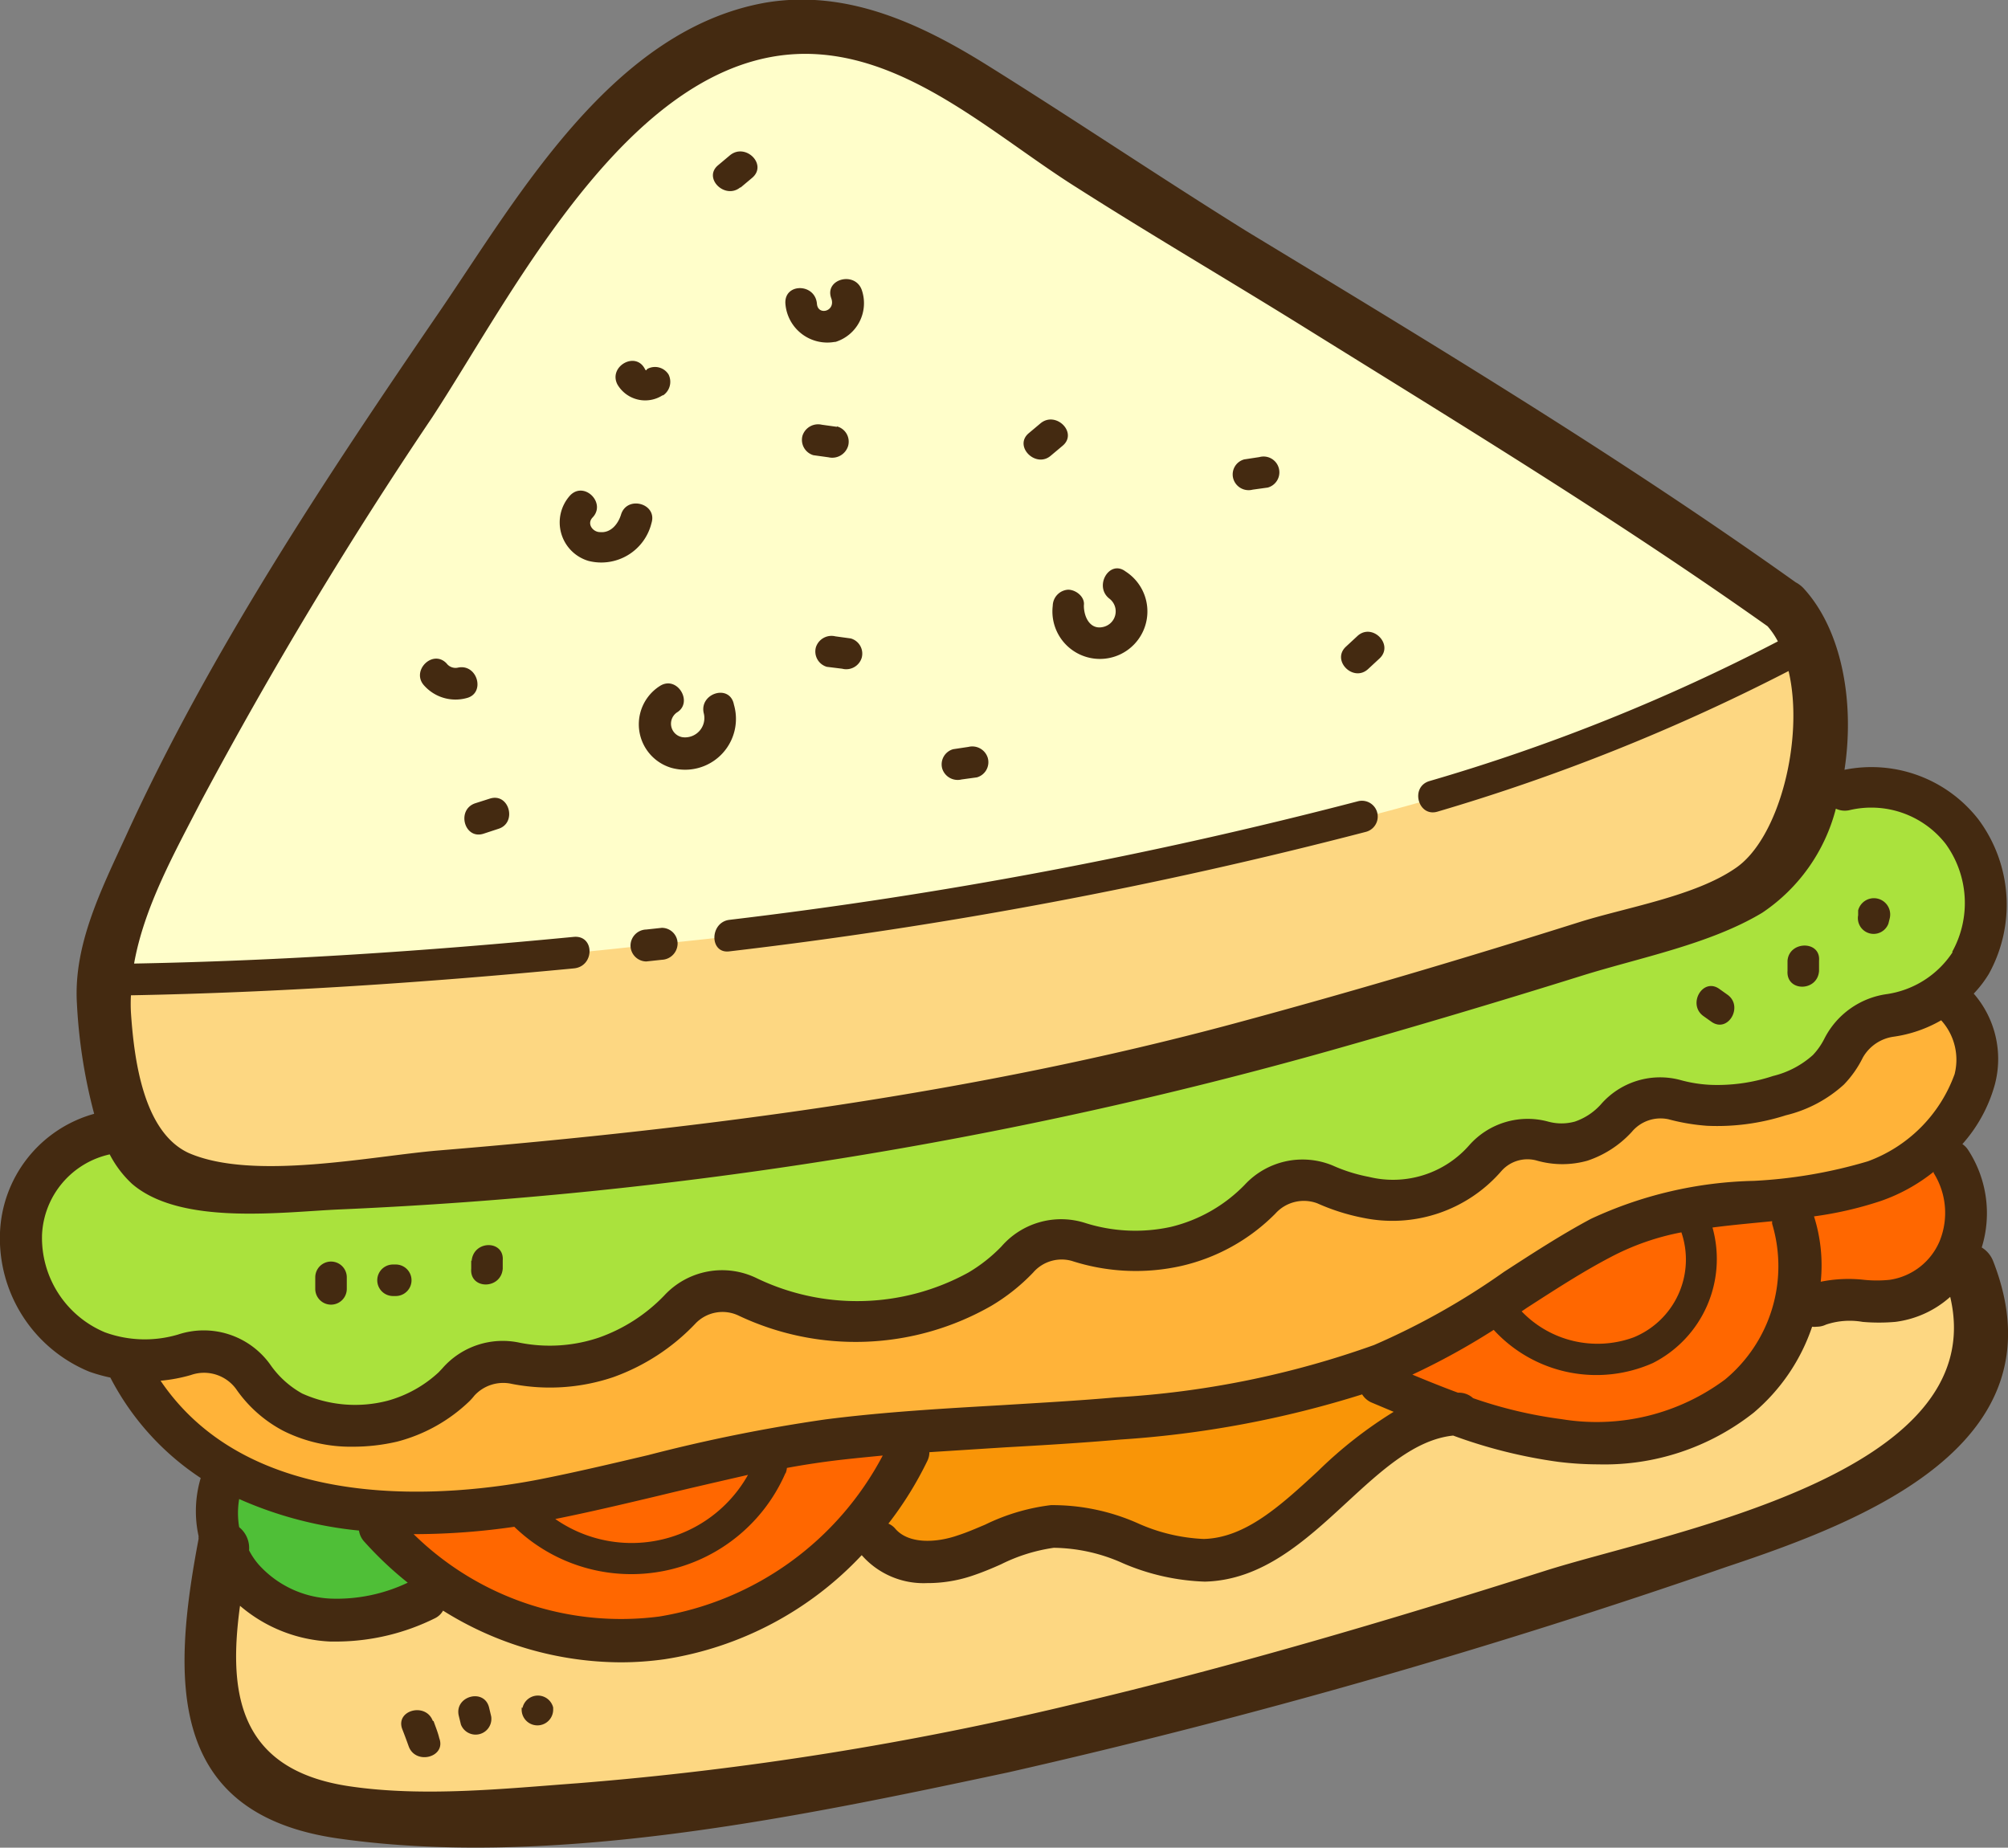 <svg xmlns="http://www.w3.org/2000/svg" viewBox="0 0 95.54 87.92"><rect x="0" y="0" width="95.54" height="87.92" fill="#808080" stroke="none"/><defs><style>.cls-1{fill:#aae23d;}.cls-2{fill:#ffb339;}.cls-3{fill:#fdd782;}.cls-4{fill:#fffeca;}.cls-5{fill:#f99507;}.cls-6{fill:#ff6700;}.cls-7{fill:#4fbf37;}.cls-8{fill:#442a11;}</style></defs><g id="Laag_2" data-name="Laag 2"><g id="objects"><path class="cls-1" d="M93.34,39.6a5.47,5.47,0,0,0-5.62-2l-1.53-.22C85.83,40.08,84.8,42,82,42.94,75.07,45.37,56,51.12,48.86,52.31,26.37,56,9,57.49,7.17,55.45a5.93,5.93,0,0,1-1-1.86l-.78.31A5.06,5.06,0,0,0,1,58.7a5.89,5.89,0,0,0,3.61,5.63,6,6,0,0,0,1.32.34,6.25,6.25,0,0,0,2.85-.2,2.89,2.89,0,0,1,3.26,1,5.43,5.43,0,0,0,1.89,1.7,7.1,7.1,0,0,0,4.74.43A6.83,6.83,0,0,0,21.6,66l.21-.22a2.81,2.81,0,0,1,2.73-.9,8.3,8.3,0,0,0,4.3-.28,9,9,0,0,0,3.5-2.28,2.78,2.78,0,0,1,3.24-.61,11.84,11.84,0,0,0,11-.42,8.54,8.54,0,0,0,1.79-1.4A2.76,2.76,0,0,1,51.27,59a8.92,8.92,0,0,0,4.66.22,8.24,8.24,0,0,0,4-2.22,2.76,2.76,0,0,1,3.08-.7,8.48,8.48,0,0,0,1.95.61,6.12,6.12,0,0,0,4-.54,6.44,6.44,0,0,0,1.68-1.34,2.69,2.69,0,0,1,2.73-.82,3.26,3.26,0,0,0,1.83,0,4,4,0,0,0,1.68-1.1,2.76,2.76,0,0,1,2.74-.88,8.34,8.34,0,0,0,1.65.27,9.82,9.82,0,0,0,3.39-.46A5.22,5.22,0,0,0,87,50.89a4.37,4.37,0,0,0,.72-1,2.91,2.91,0,0,1,2.22-1.58,5.69,5.69,0,0,0,2.2-.83,5.23,5.23,0,0,0,1.63-1.65A5.78,5.78,0,0,0,93.34,39.6Z"/><path class="cls-2" d="M92.93,47.7l-.83-.24a5.69,5.69,0,0,1-2.2.83,2.91,2.91,0,0,0-2.22,1.58,4.37,4.37,0,0,1-.72,1,5.22,5.22,0,0,1-2.33,1.21,9.82,9.82,0,0,1-3.39.46,8.34,8.34,0,0,1-1.65-.27,2.76,2.76,0,0,0-2.74.88,4,4,0,0,1-1.68,1.1,3.26,3.26,0,0,1-1.83,0,2.69,2.69,0,0,0-2.73.82,6.44,6.44,0,0,1-1.68,1.34,6.12,6.12,0,0,1-4,.54A8.48,8.48,0,0,1,63,56.33a2.76,2.76,0,0,0-3.08.7,8.24,8.24,0,0,1-4,2.22A8.92,8.92,0,0,1,51.27,59a2.76,2.76,0,0,0-2.89.87,8.54,8.54,0,0,1-1.79,1.4,11.84,11.84,0,0,1-11,.42,2.78,2.78,0,0,0-3.24.61,9,9,0,0,1-3.5,2.28,8.3,8.3,0,0,1-4.3.28,2.81,2.81,0,0,0-2.73.9L21.6,66a6.83,6.83,0,0,1-2.93,1.64,7.1,7.1,0,0,1-4.74-.43A5.43,5.43,0,0,1,12,65.52a2.89,2.89,0,0,0-3.26-1,6.25,6.25,0,0,1-2.85.2v.06a11.69,11.69,0,0,0,4.9,5.2,17.11,17.11,0,0,0,7.22,2,29.28,29.28,0,0,0,6.72-.35l1.06-.19c3.61-.7,7.16-1.71,10.77-2.39.93-.18,1.87-.34,2.82-.46,1.24-.16,2.49-.28,3.74-.37,3.35-.27,6.71-.38,10.05-.67a45.63,45.63,0,0,0,12.17-2.41l.37-.14A30.5,30.5,0,0,0,71.13,62c1.66-1.05,3.29-2.16,5-3.09a13.88,13.88,0,0,1,4.38-1.4c1.54-.25,3.08-.33,4.63-.51a18.87,18.87,0,0,0,4-.82,8.44,8.44,0,0,0,3.21-2.15C94,52.27,94.89,49.81,92.93,47.7Z"/><path class="cls-3" d="M93.62,60.32l-.66-.4a4,4,0,0,1-2.95,2c-1.21.14-2.52-.32-3.63.23l-.9-.18a8.31,8.31,0,0,1-2.74,4.46,11.13,11.13,0,0,1-8.53,2.12,23.35,23.35,0,0,1-5-1.28c-4.58.33-7.32,6.85-12,7-2.48.06-4.77-1.8-7.24-1.61-1.46.11-2.78.92-4.18,1.39s-3.13.51-4.11-.66l-1.28-.28a15.44,15.44,0,0,1-9,4.85,15,15,0,0,1-10.4-2.49l-.84.62a9.29,9.29,0,0,1-4.56,1.06,5.93,5.93,0,0,1-4.21-2,5,5,0,0,1-.9-1.58c-.55,3-1.66,7.38,0,9.84,1.85,2.67,5.4,3,8.51,3,22.3,0,44.06-6.83,65.33-14,2.83-.95,5.77-2,7.82-4.26C94.16,66.13,95,62.7,93.62,60.32Zm-44.76-8C56,51.12,75.07,45.37,82,42.94c2.82-1,3.85-2.86,4.21-5.52a21.84,21.84,0,0,0,.18-2.25,16.32,16.32,0,0,0-.23-4.23l-1.25.25a91.79,91.79,0,0,1-20.06,7.66,214.5,214.5,0,0,1-33.34,6l-.75.08c-1.15.13-2.29.25-3.44.36-9.51.92-17.66,1.27-22.61,1.31.35,1.41.54,4.6,1.44,6.94a5.93,5.93,0,0,0,1,1.86C9,57.49,26.37,56,48.86,52.31Z"/><path class="cls-4" d="M84.93,28.87c-7.2-5.22-15-9.8-22.47-14.5-3.52-2.2-7.09-4.32-10.61-6.52-3.17-2-6.34-4.6-9.83-5.91C36.06-.31,31.24,3,27.51,7.82A198.89,198.89,0,0,0,16,24.72c-3.76,6-9.36,14.92-11.28,21.93,5,0,13.1-.39,22.61-1.31,1.15-.11,2.29-.23,3.44-.36l.75-.08a214.5,214.5,0,0,0,33.34-6,91.79,91.79,0,0,0,20.06-7.66l1.25-.25A3.5,3.5,0,0,0,84.93,28.87Z"/><path class="cls-5" d="M65.63,65.79l-.26-.71A45.63,45.63,0,0,1,53.2,67.49c-3.34.29-6.7.4-10.05.67l.07.89a16.58,16.58,0,0,1-2.73,4l1.28.28c1,1.17,2.71,1.13,4.11.66s2.72-1.28,4.18-1.39c2.47-.19,4.76,1.67,7.24,1.61,4.63-.13,7.37-6.65,12-7C68,66.8,66.83,66.3,65.63,65.79Z"/><path class="cls-6" d="M39.41,68.53c-.95.12-1.89.28-2.82.46-3.61.68-7.16,1.69-10.77,2.39l-1.06.19a29.28,29.28,0,0,1-6.72.35l0,.74a15.35,15.35,0,0,0,3.1,2.77,15,15,0,0,0,10.4,2.49,15.44,15.44,0,0,0,9-4.85,16.58,16.58,0,0,0,2.73-4l-.07-.89C41.9,68.25,40.65,68.37,39.41,68.53Zm53.14-14.3-.18-.18a8.44,8.44,0,0,1-3.21,2.15,18.87,18.87,0,0,1-4,.82c-1.55.18-3.09.26-4.63.51a13.88,13.88,0,0,0-4.38,1.4c-1.74.93-3.37,2-5,3.09a30.5,30.5,0,0,1-5.39,2.92l-.37.14.26.71c1.2.51,2.4,1,3.62,1.46a23.35,23.35,0,0,0,5,1.28,11.13,11.13,0,0,0,8.53-2.12A8.31,8.31,0,0,0,85.48,62l.9.18c1.11-.55,2.42-.09,3.63-.23a4,4,0,0,0,2.95-2,3.58,3.58,0,0,0,.24-.48A7,7,0,0,0,92.55,54.23Z"/><path class="cls-7" d="M18,72.66l0-.74a17.11,17.11,0,0,1-7.22-2l-.3.53a4.75,4.75,0,0,0,.07,3.09,5,5,0,0,0,.9,1.58,5.93,5.93,0,0,0,4.21,2,9.29,9.29,0,0,0,4.56-1.06l.84-.62A15.35,15.35,0,0,1,18,72.66Z"/><path class="cls-8" d="M50,21.68l.56-.47c.74-.62-.33-1.68-1.06-1.06l-.56.47C48.22,21.24,49.29,22.3,50,21.68ZM45.75,37.09l.73-.1a.75.75,0,0,0,.52-.92.77.77,0,0,0-.92-.53l-.73.11a.75.75,0,0,0-.52.92A.77.77,0,0,0,45.75,37.09Zm-6-20.82A1.93,1.93,0,0,0,41,13.79c-.33-.9-1.78-.51-1.45.4.23.62-.63.85-.68.27-.08-1-1.58-1-1.5,0A2,2,0,0,0,39.71,16.27ZM31.4,32.64a2.16,2.16,0,0,0,.52,3.89,2.42,2.42,0,0,0,3-3c-.19-1-1.64-.55-1.44.39a.92.92,0,0,1-1,1.16.65.65,0,0,1-.27-1.18C33,33.42,32.22,32.12,31.4,32.64Zm18.69-3.82a2.26,2.26,0,1,0,3.46-1.63c-.77-.58-1.52.72-.76,1.3a.76.76,0,0,1-.22,1.32c-.66.22-1-.4-1-1,.06-.41-.38-.75-.75-.75A.78.78,0,0,0,50.09,28.82Zm-18.55-10a.78.78,0,0,0,.27-1,.76.76,0,0,0-1-.27c-.07.05-.06.13-.13,0-.45-.86-1.75-.1-1.3.75A1.53,1.53,0,0,0,31.54,18.8Zm3.69-9.89.56-.47c.74-.63-.32-1.68-1.06-1.07l-.56.47C33.43,8.47,34.5,9.52,35.23,8.91Zm4.59,11.38-.72-.1a.78.78,0,0,0-.92.53.76.76,0,0,0,.52.92l.72.1a.79.79,0,0,0,.93-.53A.75.75,0,0,0,39.82,20.29ZM31.49,44.15l-.74.08A.77.77,0,0,0,30,45a.76.76,0,0,0,.75.75l.74-.08a.78.78,0,0,0,.75-.75A.75.75,0,0,0,31.49,44.15ZM59.6,23.3l.72-.1a.75.75,0,1,0-.4-1.45l-.72.11a.74.74,0,0,0-.52.92A.76.76,0,0,0,59.6,23.3ZM38.82,30.8a.76.76,0,0,0,.52.93l.73.09A.77.77,0,0,0,41,31.3a.75.75,0,0,0-.52-.92l-.73-.1A.78.78,0,0,0,38.82,30.8ZM34.7,45.27A223,223,0,0,0,65,39.58a.75.75,0,0,0-.4-1.45A222.14,222.14,0,0,1,34.7,43.77C33.76,43.89,33.75,45.39,34.7,45.27ZM65.1,31.83l.54-.5c.7-.66-.36-1.72-1.06-1.06l-.54.5C63.33,31.43,64.4,32.49,65.1,31.83ZM94.83,60a1.32,1.32,0,0,0-.54-.64,5.51,5.51,0,0,0-.64-4.63,1,1,0,0,0-.28-.29,7.1,7.1,0,0,0,1.54-2.82,4.74,4.74,0,0,0-1-4.34,5.45,5.45,0,0,0,.72-.94A6.8,6.8,0,0,0,94.14,39a6.45,6.45,0,0,0-6.38-2.37c.49-3.2-.11-6.63-1.94-8.63a1.42,1.42,0,0,0-.38-.29C77,21.69,68.13,16.35,59.31,11,55.15,8.41,51.12,5.69,47,3.12c-3.2-2-6.7-3.63-10.54-3C29.21,1.38,24.74,9.2,21,14.7,15.55,22.66,10,31,6,39.76c-1.19,2.59-2.51,5.2-2.34,8A25.28,25.28,0,0,0,4.48,53,6.12,6.12,0,0,0,0,58.65a6.86,6.86,0,0,0,4.25,6.62,7.73,7.73,0,0,0,1,.28,12.71,12.71,0,0,0,4.3,4.78,5.52,5.52,0,0,0-.1,2.77.42.42,0,0,0,0,.12c-1.26,6.65-1.56,13.12,6.7,14.27C26.3,88.92,38,86.46,48,84.33a321.58,321.58,0,0,0,34.17-9.78C88.59,72.41,98.25,68.73,94.83,60ZM6.23,47.36c7-.13,14.07-.61,21.07-1.28,1-.09,1-1.59,0-1.5-6.95.67-13.93,1.14-20.92,1.27.48-2.71,1.94-5.3,3.19-7.73a207.44,207.44,0,0,1,11-18.27c4-6.12,9.82-17.93,18.45-17.26,4.58.35,8.49,4,12.22,6.34,3.5,2.23,7.09,4.33,10.62,6.52,7.49,4.66,15,9.22,22.24,14.35a3.65,3.65,0,0,1,.49.72l0,0A91.07,91.07,0,0,1,68,37.17c-.92.29-.52,1.73.4,1.45A94.82,94.82,0,0,0,85.1,31.93c.76,3.22-.45,8-2.54,9.39-1.93,1.33-5.2,1.86-7.42,2.56-5.42,1.71-10.88,3.33-16.37,4.81-12.32,3.32-25.15,5-37.86,6.05-3.2.26-8.86,1.47-11.94.12-2.15-1-2.59-4.44-2.74-6.68A7.48,7.48,0,0,1,6.23,47.36Zm67.24,27.4C66,77.13,58.55,79.33,51,81.11a152.72,152.72,0,0,1-23.47,3.74c-3.53.26-7.37.67-10.89.15-5.39-.79-5.77-4.57-5.22-8.59a7.08,7.08,0,0,0,4.28,1.7h.43A10.6,10.6,0,0,0,20.7,77a.88.88,0,0,0,.38-.36,16,16,0,0,0,8.45,2.46,15,15,0,0,0,2.11-.15A16.24,16.24,0,0,0,41,74h0a3.91,3.91,0,0,0,3.11,1.33A6.65,6.65,0,0,0,46.2,75c.49-.16,1-.37,1.44-.57a8.17,8.17,0,0,1,2.5-.78,8.22,8.22,0,0,1,3.3.74,10.71,10.71,0,0,0,3.89.87c2.73-.07,4.77-1.94,6.74-3.76,1.66-1.53,3.25-3,5.07-3.19a23.79,23.79,0,0,0,5,1.25,15.67,15.67,0,0,0,1.91.12,11.45,11.45,0,0,0,7.39-2.46,9.22,9.22,0,0,0,2.78-4.09.83.83,0,0,0,.22,0,1,1,0,0,0,.44-.1,3.56,3.56,0,0,1,1.74-.13,9,9,0,0,0,1.56,0,4.82,4.82,0,0,0,2.61-1.19C94.8,70.21,79.26,72.91,73.47,74.76ZM11.38,72.67a4,4,0,0,1,0-1.34,18.44,18.44,0,0,0,5.7,1.5,1,1,0,0,0,.21.48,16.93,16.93,0,0,0,2.11,2,7.86,7.86,0,0,1-3.61.76,4.9,4.9,0,0,1-3.49-1.63,3.41,3.41,0,0,1-.45-.67A1.27,1.27,0,0,0,11.38,72.67Zm26-2.57a.82.82,0,0,0,.06-.25c.7-.13,1.41-.24,2.11-.33s1.63-.18,2.45-.26a14.7,14.7,0,0,1-10.63,7.66A14.08,14.08,0,0,1,19.68,73h.14a33.06,33.06,0,0,0,4.65-.35A8,8,0,0,0,37.37,70.1ZM26.42,72.28c1.65-.33,3.29-.72,4.89-1.1,1.4-.34,2.84-.67,4.28-1A6.35,6.35,0,0,1,26.42,72.28Zm15.85.22a16.89,16.89,0,0,0,1.86-3,.93.93,0,0,0,.09-.4l3.61-.23c1.79-.1,3.64-.21,5.47-.37a48.82,48.82,0,0,0,11.51-2.15,1,1,0,0,0,.43.38l1.07.45A20.46,20.46,0,0,0,62.71,70c-1.78,1.64-3.45,3.18-5.44,3.23a8.55,8.55,0,0,1-3.14-.75A10,10,0,0,0,50,71.62a9.81,9.81,0,0,0-3.13.93c-.43.18-.86.37-1.3.51-1,.35-2.36.44-3-.35A.9.9,0,0,0,42.27,72.5Zm36.37-7.64a5.55,5.55,0,0,0,2.84-6.45c.69-.09,1.4-.16,2.12-.23l.72-.07a.5.5,0,0,0,0,.13,7,7,0,0,1-2.24,7.4,10.23,10.23,0,0,1-7.77,1.89,21,21,0,0,1-4.22-1,1,1,0,0,0-.72-.26h0c-.73-.27-1.45-.56-2.17-.86a33.55,33.55,0,0,0,3.87-2.13A6.62,6.62,0,0,0,78.64,64.86ZM72.4,62.4l.25-.17c1.29-.83,2.62-1.7,4-2.42A12,12,0,0,1,80,58.64a4,4,0,0,1-2.28,5A5,5,0,0,1,72.4,62.4Zm13.91-4.52a17.46,17.46,0,0,0,3.17-.73A8.43,8.43,0,0,0,92,55.76s0,0,0,.05a3.57,3.57,0,0,1,.29,3.24A3.06,3.06,0,0,1,89.9,60.9a6,6,0,0,1-1.2,0,6.65,6.65,0,0,0-2.07.09A7.7,7.7,0,0,0,86.31,57.88ZM93,51.11a6.92,6.92,0,0,1-4.13,4.15,23,23,0,0,1-5.42.93A19.33,19.33,0,0,0,75.69,58c-1.44.77-2.8,1.66-4.13,2.52A34.29,34.29,0,0,1,65.38,64a43.77,43.77,0,0,1-12.26,2.49c-1.79.16-3.63.26-5.4.37-2.77.16-5.62.32-8.44.68a77.33,77.33,0,0,0-8.44,1.7c-1.7.4-3.47.82-5.2,1.16-4.08.79-13.6,1.8-18-4.7a7.63,7.63,0,0,0,1.44-.27,1.89,1.89,0,0,1,2.15.66,6.27,6.27,0,0,0,2.26,2,7.15,7.15,0,0,0,3.3.75,9.26,9.26,0,0,0,2.1-.24,7.77,7.77,0,0,0,3.45-1.93,2.85,2.85,0,0,0,.23-.26,1.86,1.86,0,0,1,1.78-.56,9.43,9.43,0,0,0,4.83-.32A10.06,10.06,0,0,0,33.07,63a1.78,1.78,0,0,1,2.09-.39,13,13,0,0,0,12-.47,9.34,9.34,0,0,0,2-1.59A1.79,1.79,0,0,1,51,60a9.9,9.9,0,0,0,5.2.24,9.18,9.18,0,0,0,4.48-2.49,1.82,1.82,0,0,1,2-.49,10,10,0,0,0,2.18.69,6.86,6.86,0,0,0,6.57-2.22,1.65,1.65,0,0,1,1.71-.5,4.41,4.41,0,0,0,2.39,0,5,5,0,0,0,2.11-1.37,1.78,1.78,0,0,1,1.75-.6,9.68,9.68,0,0,0,1.84.31,10.7,10.7,0,0,0,3.74-.5,6.29,6.29,0,0,0,2.76-1.46,5.05,5.05,0,0,0,.9-1.28,2,2,0,0,1,1.47-1,6.27,6.27,0,0,0,2.26-.78A2.79,2.79,0,0,1,93,51.11Zm-.09-5.81a4.53,4.53,0,0,1-3.11,2,3.94,3.94,0,0,0-3,2.13,3.28,3.28,0,0,1-.54.77,4.38,4.38,0,0,1-1.9,1,8.41,8.41,0,0,1-3,.42,6.56,6.56,0,0,1-1.45-.24,3.73,3.73,0,0,0-3.74,1.17,2.93,2.93,0,0,1-1.24.82,2.4,2.4,0,0,1-1.27,0,3.71,3.71,0,0,0-3.75,1.12A4.82,4.82,0,0,1,65.13,56a7.7,7.7,0,0,1-1.72-.54,3.75,3.75,0,0,0-4.19.92,7.27,7.27,0,0,1-3.51,2,7.91,7.91,0,0,1-4.12-.2,3.76,3.76,0,0,0-3.94,1.13,7.48,7.48,0,0,1-1.57,1.24A11,11,0,0,1,36,60.82a3.75,3.75,0,0,0-4.4.83,8,8,0,0,1-3.11,2,7.32,7.32,0,0,1-3.77.24,3.81,3.81,0,0,0-3.68,1.23l-.17.18a5.84,5.84,0,0,1-2.42,1.35,6.13,6.13,0,0,1-4.07-.34,4.52,4.52,0,0,1-1.53-1.39,3.89,3.89,0,0,0-4.37-1.42A5.55,5.55,0,0,1,5,63.4a4.87,4.87,0,0,1-3-4.65,4.11,4.11,0,0,1,3.22-3.82,5.11,5.11,0,0,0,1.06,1.4c2.32,2,7.14,1.34,9.87,1.22A207,207,0,0,0,63.26,50c4-1.13,8-2.32,12-3.57,2.75-.86,6.1-1.5,8.59-3a8.51,8.51,0,0,0,3.5-4.95,1,1,0,0,0,.65.07,4.49,4.49,0,0,1,4.57,1.6A4.79,4.79,0,0,1,92.88,45.3ZM15,60.78v.55a.75.75,0,0,0,1.5,0v-.55A.75.75,0,0,0,15,60.78Zm7.42-.8,0,.39c-.08,1,1.42,1,1.5,0l0-.39C24,59,22.53,59,22.44,60Zm-3.61.19H18.7a.75.75,0,0,0,0,1.5h.13A.75.75,0,0,0,18.83,60.17Zm63-13.11c-.79-.57-1.54.73-.76,1.29l.38.27c.79.56,1.54-.74.76-1.29Zm3.24-1.35c0,.17,0,.33,0,.49-.07,1,1.43,1,1.5,0,0-.16,0-.32,0-.49C86.63,44.75,85.13,44.76,85.05,45.71Zm3.36-2.39,0,.23a.75.75,0,0,0,1.44.4l.06-.24A.75.75,0,0,0,88.41,43.32ZM21.78,31.77a.53.53,0,0,1-.53-.2c-.66-.7-1.72.36-1.06,1.06a2,2,0,0,0,2,.59C23.12,33,22.72,31.56,21.78,31.77ZM23.31,38l-.69.22c-.92.3-.53,1.75.39,1.45l.7-.23C24.62,39.16,24.23,37.71,23.31,38ZM31,24.88c.28-.92-1.16-1.32-1.45-.4-.13.43-.47.89-1,.84-.34,0-.64-.39-.36-.69.67-.69-.39-1.75-1.06-1.06A1.91,1.91,0,0,0,28,26.69,2.46,2.46,0,0,0,31,24.88Zm-10.41,57c-.34-.89-1.79-.5-1.45.4.11.28.21.55.31.83.34.89,1.79.5,1.45-.4C20.84,82.45,20.73,82.18,20.63,81.9Zm4.23-.63v.1a.75.75,0,0,0,1.5,0v-.1A.75.75,0,0,0,24.86,81.27Zm-1.55,0c-.23-.94-1.67-.54-1.44.4l.1.41a.75.75,0,0,0,1.44-.39Z"/></g></g></svg>